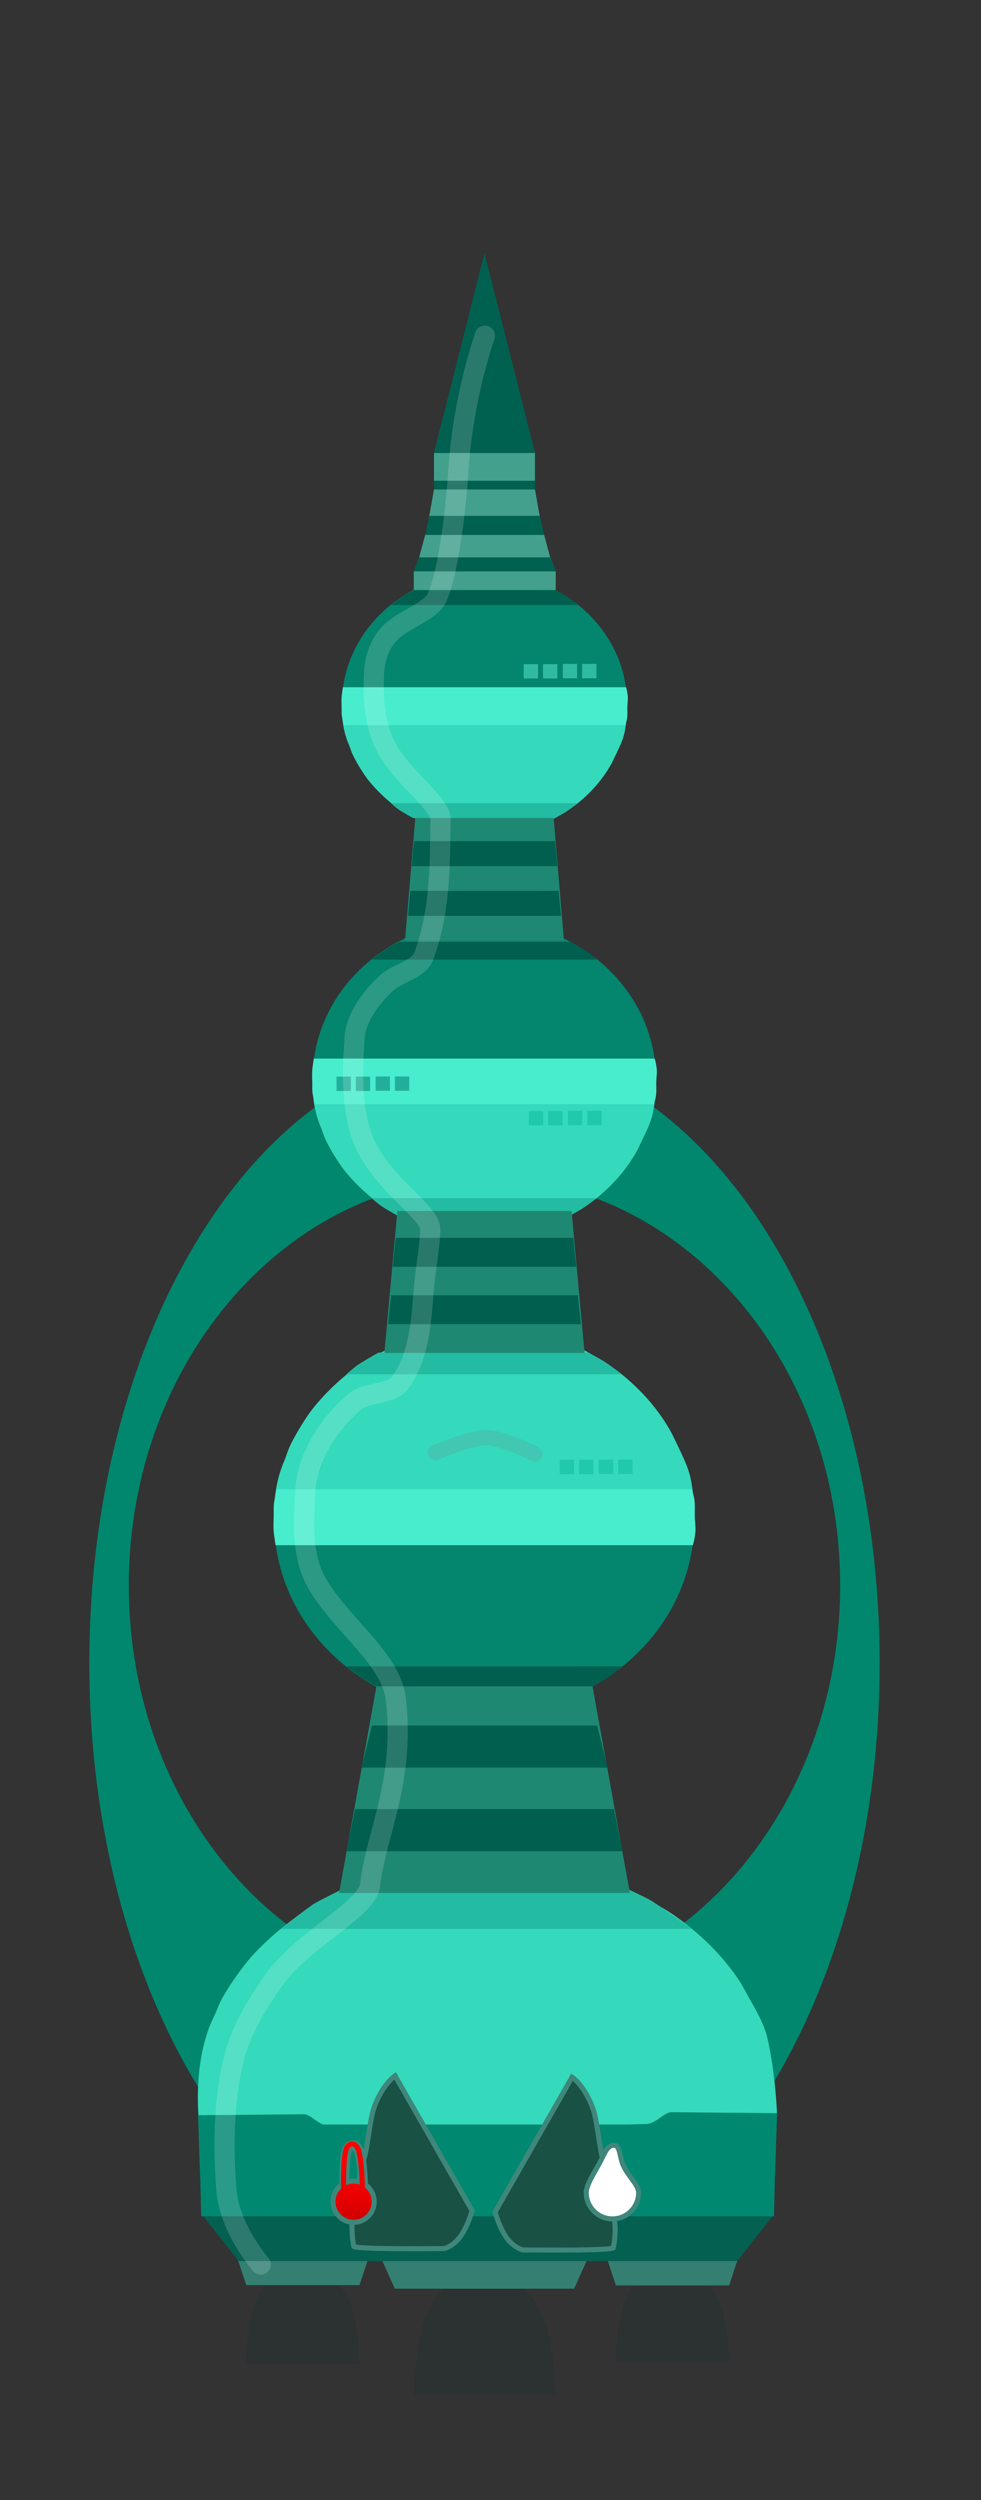 <svg version="1.1" xmlns="http://www.w3.org/2000/svg" xmlns:xlink="http://www.w3.org/1999/xlink" width="97.333" height="247.825" viewBox="0,0,97.333,247.825"><rect x="0" y="0" width="97.333" height="247.825" fill="#333333" stroke="none"/><defs><linearGradient x1="226.951" y1="295.63" x2="226.951" y2="299.723" gradientUnits="userSpaceOnUse" id="color-1"><stop offset="0" stop-color="#fa0000"/><stop offset="1" stop-color="#cd0000"/></linearGradient><linearGradient x1="226.884" y1="291.947" x2="226.884" y2="296.38" gradientUnits="userSpaceOnUse" id="color-2"><stop offset="0" stop-color="#ff0000"/><stop offset="1" stop-color="#ef0000"/></linearGradient></defs><g transform="translate(-191.867,-79.436)"><g data-paper-data="{&quot;isPaintingLayer&quot;:true}" fill-rule="nonzero" stroke-linejoin="miter" stroke-miterlimit="10" stroke-dasharray="" stroke-dashoffset="0" style="mix-blend-mode: normal"><path d="M232.926,316.802c0,0 0.018,-4.184 1.082,-7.428c0.674,-2.054 2.289,-3.732 2.924,-3.732c1.231,0 3.559,0 5.66,0c0.933,0 2.605,1.813 3.333,3.978c1.078,3.206 1.021,7.182 1.021,7.182z" fill="#2c3132" stroke="none" stroke-width="0" stroke-linecap="butt"/><path d="M252.932,313.639c0,0 0.014,-3.356 0.868,-5.958c0.541,-1.648 1.836,-2.993 2.345,-2.993c0.987,0 2.854,0 4.54,0c0.748,0 2.089,1.454 2.673,3.191c0.865,2.571 0.819,5.761 0.819,5.761z" fill="#2c3132" stroke="none" stroke-width="0" stroke-linecap="butt"/><path d="M216.277,313.785c0,0 0.014,-3.356 0.868,-5.958c0.541,-1.648 1.836,-2.993 2.345,-2.993c0.987,0 2.854,0 4.54,0c0.748,0 2.089,1.454 2.673,3.191c0.865,2.571 0.819,5.761 0.819,5.761z" fill="#2c3132" stroke="none" stroke-width="0" stroke-linecap="butt"/><path d="M231.042,306.301l-1.333,-2.961h20.454l-1.333,2.961z" fill="#347f72" stroke="none" stroke-width="0" stroke-linecap="butt"/><path d="M252.977,305.979l-0.842,-2.538h12.915l-0.842,2.538z" fill="#347f72" stroke="none" stroke-width="0" stroke-linecap="butt"/><path d="M216.303,305.948l-0.842,-2.538h12.915l-0.842,2.538z" fill="#347f72" stroke="none" stroke-width="0" stroke-linecap="butt"/><path d="M215.547,303.563l-3.706,-4.685h56.872l-3.706,4.685z" fill="#046051" stroke="none" stroke-width="0" stroke-linecap="butt"/><path d="M272.42,219.082c0,0 -0.767,-2.81 -3.477,-6.882c-0.893,-1.342 -1.45,-3.185 -2.985,-4.627c-2.328,-2.189 -5.232,-5.997 -8.688,-8.293c-3.303,-2.195 -7.199,-2.902 -7.838,-3.983c-1.374,-2.326 4.995,-8.11 4.995,-8.11l10.836,12.267l8.996,18.605z" data-paper-data="{&quot;index&quot;:null}" fill="#00876d" stroke="none" stroke-width="0" stroke-linecap="butt"/><path d="M205.077,219.082l8.996,-18.605l10.836,-12.267c0,0 6.369,5.784 4.995,8.11c-0.639,1.081 -4.535,1.789 -7.838,3.983c-3.456,2.296 -6.36,6.104 -8.688,8.293c-1.534,1.442 -2.092,3.285 -2.985,4.627c-2.711,4.072 -3.477,6.882 -3.477,6.882z" fill="#00876d" stroke="none" stroke-width="0" stroke-linecap="butt"/><path d="M263.141,286.347l-6.542,-13.085c0,0 7.51,-4.062 10.287,-8.902c1.186,-2.067 3.523,-5.169 5.051,-8.737c3.351,-7.828 5.516,-19.571 5.516,-19.571l0.818,19.014c0,0 -1.322,7.301 -3.481,14.372c-1.572,5.148 -3.875,10.078 -5.023,12.451c-2.212,4.573 -6.626,4.458 -6.626,4.458z" fill="#00876d" stroke="none" stroke-width="0" stroke-linecap="butt"/><path d="M213.664,286.96c0,0 -1.528,-1.447 -3.4,-4.856c-2.391,-4.353 -5.343,-11.261 -6.391,-15.491c-1.032,-4.166 -1.64,-11.196 -1.792,-16.875c-0.134,-5.019 0.134,-8.983 0.134,-8.983l1.227,-3.067c0,0 0.137,10.142 3.645,17.086c1.334,2.642 3.766,6.827 6.632,10.341c4.036,4.948 8.532,8.965 8.532,8.965z" fill="#00876d" stroke="#11a184" stroke-width="0" stroke-linecap="butt"/><path d="M278.143,244.276c0,17.272 -4.658,32.837 -12.111,43.773c-6.83,10.022 -16.006,1.845 -26.096,1.845c-10.111,0 -19.305,8.151 -26.139,-1.909c-7.428,-10.933 -12.068,-26.471 -12.068,-43.709c0,-33.098 17.106,-59.93 38.207,-59.93c21.101,0 38.207,26.832 38.207,59.93z" fill="none" stroke="#00876d" stroke-width="2" stroke-linecap="butt"/><path d="M203.646,236.597c0,-22.865 16.248,-41.401 36.29,-41.401c20.043,0 36.29,18.536 36.29,41.401c0,22.865 -16.248,41.401 -36.29,41.401c-20.043,0 -36.29,-18.536 -36.29,-41.401z" fill="none" stroke="#00876d" stroke-width="2" stroke-linecap="butt"/><g data-paper-data="{&quot;index&quot;:null}" stroke="none" stroke-width="0" stroke-linecap="butt"><path d="M211.733,286.317c0,-12.446 12.702,-22.536 28.372,-22.536c15.669,0 28.371,10.09 28.371,22.536c0,12.446 -12.089,8.225 -27.758,8.225c-15.669,0 -28.985,4.222 -28.985,-8.225z" fill="#04856e"/><path d="M248.556,264.973c0,0 2.116,0.253 4.641,1.281c1.383,0.563 2.924,1.472 4.384,2.295c1.41,0.794 3.465,2.383 5.064,4.037c1.476,1.526 2.598,3.131 3.03,3.954c0.768,1.464 1.922,3.192 2.315,4.857c0.813,3.439 0.965,7.423 0.965,7.423c0,0 -0.73,3.168 -2.593,3.932c-5.502,2.257 -17.726,4.075 -25.147,4.181c-9.071,0.13 -29.61,-7.295 -29.61,-7.295c0,0 -0.724,-5.986 1.557,-10.444c0.17,-0.333 0.391,-1.062 0.807,-1.792c0.862,-1.511 2.166,-3.26 2.821,-3.99c1.798,-2.006 4.398,-4.095 6.543,-5.305c3.914,-2.209 7.864,-3.133 7.864,-3.133z" fill="#34dabb"/><path d="M219.734,270.629c0,0 2.681,-2.129 3.36,-2.526c0.756,-0.442 2.735,-1.399 2.735,-1.399h28.323c0,0 1.468,0.653 2.191,1.055c0.79,0.439 4.132,2.87 4.132,2.87z" data-paper-data="{&quot;index&quot;:null}" fill="#23bca2"/></g><g data-paper-data="{&quot;index&quot;:null}" stroke="none" stroke-width="0" stroke-linecap="butt"><path d="M219.069,230.19c0,-10.586 9.331,-19.167 20.841,-19.167c11.51,0 20.841,8.581 20.841,19.167c0,10.586 -9.331,19.167 -20.841,19.167c-11.51,0 -20.841,-8.581 -20.841,-19.167z" fill="#04856e"/><path d="M246.118,212.038c0,0 1.554,0.215 3.409,1.089c1.016,0.479 2.148,1.252 3.22,1.952c1.035,0.676 2.545,2.026 3.72,3.433c1.084,1.298 1.909,2.663 2.226,3.363c0.564,1.245 1.412,2.715 1.701,4.13c0.597,2.925 0.259,5.618 0.259,5.618h-41.377c0,0 -0.832,-3.7 0.843,-7.492c0.125,-0.283 0.287,-0.903 0.593,-1.524c0.633,-1.285 1.591,-2.772 2.072,-3.393c1.321,-1.707 3.231,-3.482 4.806,-4.512c2.875,-1.879 5.777,-2.664 5.777,-2.664z" fill="#34dabb"/><path d="M253.564,244.61c0,0 -0.672,0.625 -1.171,0.963c-0.555,0.376 -2.009,1.19 -2.009,1.19h-20.805c0,0 -1.078,-0.556 -1.61,-0.897c-0.58,-0.373 -1.738,-1.255 -1.738,-1.255z" fill="#005f4e"/><path d="M260.487,227.064c0,0 0.204,0.485 0.283,1.079c0.073,0.551 0.02,1.196 0.03,1.635c0.009,0.397 0.102,0.967 0.062,1.492c-0.054,0.707 -0.249,1.331 -0.249,1.331h-41.405c0,0 -0.079,-0.479 -0.157,-1.079c-0.082,-0.628 -0.038,-1.39 -0.027,-1.877c0.009,-0.388 -0.033,-0.928 0.059,-1.415c0.119,-0.628 0.251,-1.166 0.251,-1.166z" fill="#48edce"/><path d="M226.243,215.663c0,0 0.672,-0.625 1.171,-0.963c0.555,-0.376 2.009,-1.19 2.009,-1.19h20.805c0,0 1.078,0.556 1.61,0.897c0.58,0.373 1.738,1.255 1.738,1.255z" data-paper-data="{&quot;index&quot;:null}" fill="#23bca2"/></g><path d="M239.915,170.678c9.402,0 17.025,7.01 17.025,15.657c0,8.647 -7.622,15.657 -17.025,15.657c-9.402,0 -17.025,-7.01 -17.025,-15.657c0,-8.647 7.622,-15.657 17.025,-15.657z" fill="#04856e" stroke="none" stroke-width="0" stroke-linecap="butt"/><path d="M239.936,136.188c7.81,0 14.141,5.823 14.141,13.005c0,7.183 -6.331,13.005 -14.141,13.005c-7.81,0 -14.141,-5.823 -14.141,-13.005c0,-7.183 6.331,-13.005 14.141,-13.005z" fill="#04856e" stroke="none" stroke-width="0" stroke-linecap="butt"/><path d="M234.927,127.113v-2.862h10.018v2.862z" fill="#43a08d" stroke="none" stroke-width="0" stroke-linecap="butt"/><path d="M244.952,124.342h-10.031l5.016,-19.81z" fill="#016150" stroke="none" stroke-width="0" stroke-linecap="butt"/><path d="M234.939,128.068v-0.98h10.018v0.98z" fill="#016150" stroke="none" stroke-width="0" stroke-linecap="butt"/><path d="M234.416,130.818l0.511,-2.862h10.018l0.511,2.862z" fill="#43a08d" stroke="none" stroke-width="0" stroke-linecap="butt"/><path d="M234.024,132.582l0.438,-2.012h10.972l0.438,2.012z" fill="#016150" stroke="none" stroke-width="0" stroke-linecap="butt"/><path d="M233.447,134.722l0.603,-2.259h11.81l0.603,2.259z" fill="#43a08d" stroke="none" stroke-width="0" stroke-linecap="butt"/><path d="M232.911,136.134l0.522,-1.45h13.076l0.522,1.45z" fill="#016150" stroke="none" stroke-width="0" stroke-linecap="butt"/><path d="M232.922,137.909v-1.835h14.084v1.835z" fill="#43a08d" stroke="none" stroke-width="0" stroke-linecap="butt"/><path d="M235.496,161.511c0,0 -1.969,-0.533 -3.92,-1.808c-1.069,-0.699 -2.365,-1.903 -3.261,-3.061c-0.326,-0.422 -0.976,-1.431 -1.406,-2.303c-0.208,-0.421 -0.317,-0.842 -0.402,-1.034c-1.137,-2.573 -0.572,-5.083 -0.572,-5.083h28.076c0,0 0.23,1.827 -0.175,3.812c-0.196,0.96 -0.771,1.958 -1.154,2.803c-0.215,0.475 -0.775,1.401 -1.51,2.282c-0.797,0.955 -1.821,1.871 -2.524,2.329c-0.728,0.475 -1.496,1 -2.185,1.325c-1.259,0.593 -2.313,0.739 -2.313,0.739z" fill="#34dabb" stroke="none" stroke-width="0" stroke-linecap="butt"/><path d="M230.655,139.409c0,0 0.786,-0.598 1.18,-0.852c0.36,-0.232 1.092,-0.609 1.092,-0.609h14.117c0,0 0.987,0.552 1.363,0.807c0.339,0.229 0.795,0.653 0.795,0.653z" fill="#005f4e" stroke="none" stroke-width="0" stroke-linecap="butt"/><path d="M225.974,151.315c0,0 -0.09,-0.365 -0.17,-0.791c-0.062,-0.33 -0.034,-0.697 -0.04,-0.96c-0.007,-0.33 -0.038,-0.847 0.018,-1.274c0.053,-0.407 0.107,-0.732 0.107,-0.732h28.095c0,0 0.132,0.423 0.169,0.903c0.027,0.356 -0.036,0.743 -0.042,1.012c-0.007,0.298 0.029,0.736 -0.02,1.11c-0.053,0.403 -0.192,0.732 -0.192,0.732z" fill="#48edce" stroke="none" stroke-width="0" stroke-linecap="butt"/><g fill="#30baa1" stroke="none" stroke-width="0" stroke-linecap="butt"><path d="M243.827,146.688v-1.422h1.422v1.422z"/><path d="M245.744,146.688v-1.422h1.422v1.422z"/><path d="M247.705,146.67v-1.422h1.422v1.422z"/><path d="M249.622,146.67v-1.422h1.422v1.422z"/></g><path d="M249.209,159.051c0,0 -0.786,0.598 -1.18,0.852c-0.36,0.232 -1.092,0.609 -1.092,0.609h-14.117c0,0 -0.987,-0.552 -1.363,-0.807c-0.339,-0.229 -0.795,-0.653 -0.795,-0.653z" data-paper-data="{&quot;index&quot;:null}" fill="#23bca2" stroke="none" stroke-width="0" stroke-linecap="butt"/><path d="M232.05,172.681l1.022,-12.17h13.727l1.022,12.17z" fill="#1f8873" stroke="none" stroke-width="0" stroke-linecap="butt"/><path d="M232.713,165.297l0.229,-2.483h13.999l0.229,2.483z" fill="#005f4e" stroke="none" stroke-width="0" stroke-linecap="butt"/><path d="M232.342,170.223l0.241,-2.483h14.706l0.241,2.483z" fill="#005f4e" stroke="none" stroke-width="0" stroke-linecap="butt"/><path d="M234.569,201.164c0,0 -2.37,-0.642 -4.719,-2.176c-1.287,-0.841 -2.847,-2.292 -3.926,-3.686c-0.393,-0.507 -1.176,-1.723 -1.693,-2.772c-0.25,-0.507 -0.382,-1.014 -0.484,-1.245c-1.368,-3.097 -0.689,-6.12 -0.689,-6.12h33.8c0,0 0.277,2.2 -0.211,4.589c-0.236,1.156 -0.929,2.357 -1.389,3.374c-0.259,0.572 -0.933,1.687 -1.818,2.747c-0.96,1.149 -2.193,2.252 -3.039,2.804c-0.876,0.572 -1.801,1.204 -2.631,1.595c-1.515,0.714 -2.785,0.89 -2.785,0.89z" fill="#34dabb" stroke="none" stroke-width="0" stroke-linecap="butt"/><path d="M228.741,174.556c0,0 0.946,-0.72 1.42,-1.025c0.434,-0.279 1.315,-0.733 1.315,-0.733h16.995c0,0 1.188,0.665 1.641,0.972c0.408,0.276 0.957,0.786 0.957,0.786z" fill="#005f4e" stroke="none" stroke-width="0" stroke-linecap="butt"/><path d="M223.105,188.889c0,0 -0.108,-0.439 -0.205,-0.952c-0.075,-0.397 -0.041,-0.839 -0.048,-1.155c-0.009,-0.398 -0.045,-1.02 0.022,-1.533c0.064,-0.491 0.129,-0.881 0.129,-0.881h33.824c0,0 0.159,0.509 0.203,1.087c0.033,0.428 -0.043,0.895 -0.05,1.219c-0.008,0.359 0.035,0.886 -0.024,1.336c-0.064,0.485 -0.231,0.882 -0.231,0.882z" fill="#48edce" stroke="none" stroke-width="0" stroke-linecap="butt"/><path d="M251.079,198.203c0,0 -0.946,0.72 -1.42,1.025c-0.434,0.279 -1.315,0.733 -1.315,0.733h-16.995c0,0 -1.188,-0.665 -1.641,-0.972c-0.408,-0.276 -0.957,-0.786 -0.957,-0.786z" data-paper-data="{&quot;index&quot;:null}" fill="#23bca2" stroke="none" stroke-width="0" stroke-linecap="butt"/><g fill="#22af9a" stroke="none" stroke-width="0" stroke-linecap="butt"><path d="M225.256,187.578v-1.422h1.422v1.422z"/><path d="M227.173,187.578v-1.422h1.422v1.422z"/><path d="M229.134,187.56v-1.422h1.422v1.422z"/><path d="M231.051,187.56v-1.422h1.422v1.422z"/></g><g fill="#20c9a9" stroke="none" stroke-width="0" stroke-linecap="butt"><path d="M244.338,190.986v-1.422h1.422v1.422z"/><path d="M246.256,190.986v-1.422h1.422v1.422z"/><path d="M248.216,190.967v-1.422h1.422v1.422z"/><path d="M250.134,190.967v-1.422h1.422v1.422z"/></g><g stroke="none" stroke-width="0" stroke-linecap="butt"><path d="M230.006,213.54l1.287,-14.064h17.286l1.287,14.064z" fill="#1f8873"/><path d="M230.84,205.007l0.289,-2.869h17.628l0.289,2.869z" fill="#005f4e"/><path d="M230.373,210.699l0.303,-2.869h18.519l0.303,2.869z" fill="#005f4e"/></g><g stroke="none" stroke-width="0" stroke-linecap="butt"><path d="M225.508,267.077l3.71,-20.48h21.436l3.71,20.48z" fill="#1f8873"/><path d="M227.743,254.651l1.033,-4.178h22.342l1.033,4.178z" fill="#005f4e"/><path d="M226.246,262.94l0.85,-4.178h25.68l0.85,4.178z" fill="#005f4e"/></g><path d="M211.824,299.125l-0.204,-9.098h57.247l-0.204,9.098z" fill="#018871" stroke="none" stroke-width="0" stroke-linecap="butt"/><path d="M211.722,295.24l-0.204,-6.134c0,0 6.912,-0.065 10.478,-0.098c0.706,-0.007 1.554,1.136 2.465,1.169c3.892,0.142 8.934,0.053 8.934,0.053v5.009z" fill="#018871" stroke="none" stroke-width="0" stroke-linecap="butt"/><path d="M247.092,295.036v-5.009c0,0 5.042,0.088 8.934,-0.053c0.911,-0.033 1.759,-1.176 2.465,-1.169c3.566,0.033 10.478,0.098 10.478,0.098l-0.204,6.134z" data-paper-data="{&quot;index&quot;:null}" fill="#018871" stroke="none" stroke-width="0" stroke-linecap="butt"/><g fill="#20c9a9" stroke="none" stroke-width="0" stroke-linecap="butt"><path d="M247.405,225.56v-1.422h1.422v1.422z"/><path d="M249.322,225.56v-1.422h1.422v1.422z"/><path d="M251.283,225.542v-1.422h1.422v1.422z"/><path d="M253.2,225.542v-1.422h1.422v1.422z"/></g><g><path d="M248.627,285.33c0,0 1.19,0.802 2.016,2.971c0.527,1.384 0.624,3.81 1.088,5.361c0.702,2.344 0.797,4.561 1.063,5.686c0.225,0.954 0.045,2.31 -0.07,2.886c-0.059,0.292 -6.838,0.246 -8.94,0.225c-0.169,-0.002 -0.969,-0.312 -1.586,-1.121c-0.793,-1.04 -1.211,-2.637 -1.211,-2.637z" data-paper-data="{&quot;index&quot;:null}" fill="#195144" stroke="#3f877b" stroke-width="0.5" stroke-linecap="round"/><path d="M238.703,298.563c0,0 -0.418,1.597 -1.211,2.637c-0.617,0.809 -1.417,1.12 -1.586,1.121c-2.101,0.021 -8.881,0.068 -8.94,-0.225c-0.116,-0.576 -0.295,-1.931 -0.07,-2.886c0.266,-1.125 0.361,-3.342 1.063,-5.686c0.464,-1.551 0.561,-3.977 1.088,-5.361c0.826,-2.168 2.016,-2.971 2.016,-2.971z" fill="#195144" stroke="#3f877b" stroke-width="0.5" stroke-linecap="round"/><path d="M226.04,296.517c0,0 -0.103,-2.505 0.213,-3.813c0.14,-0.581 0.556,-0.621 0.674,-0.621c0.101,0 0.45,0.143 0.603,0.699c0.358,1.303 0.352,3.734 0.352,3.734" fill="none" stroke="#3f877b" stroke-width="1" stroke-linecap="round"/><path d="M224.905,297.676c0,-1.13 0.916,-2.046 2.046,-2.046c1.13,0 2.046,0.916 2.046,2.046c0,1.13 -0.916,2.046 -2.046,2.046c-1.13,0 -2.046,-0.916 -2.046,-2.046z" fill="url(#color-1)" stroke="#3f877b" stroke-width="0.5" stroke-linecap="butt"/><path d="M225.972,296.38c0,0 -0.103,-2.505 0.213,-3.813c0.14,-0.581 0.556,-0.621 0.674,-0.621c0.101,0 0.45,0.143 0.603,0.699c0.358,1.303 0.352,3.734 0.352,3.734" fill="none" stroke="url(#color-2)" stroke-width="0.5" stroke-linecap="round"/><path d="M250.036,296.784c0,-0.765 0.737,-1.865 1.296,-2.899c0.489,-0.905 0.756,-1.802 1.426,-1.802c0.686,0 0.539,1.117 0.974,2.053c0.475,1.022 1.5,1.899 1.5,2.648c0,1.435 -1.163,2.598 -2.598,2.598c-1.435,0 -2.598,-1.163 -2.598,-2.598z" fill="#ffffff" stroke="#3f877b" stroke-width="0.5" stroke-linecap="butt"/></g><path d="M191.867,327.261v-247.825h97.333v247.825z" fill="none" stroke="none" stroke-width="NaN" stroke-linecap="butt"/><path d="M191.867,327.261v-247.825h97.333v247.825z" fill="none" stroke="none" stroke-width="NaN" stroke-linecap="butt"/><path d="M217.738,303.905c0,0 -3.102,-3.527 -3.41,-7.415c-0.327,-4.134 -0.313,-9.231 0.887,-13.505c0.813,-2.898 2.557,-5.417 3.62,-7c2.826,-4.209 9.445,-7.211 9.747,-9.694c0.646,-5.308 3.447,-10.17 2.577,-18.335c-0.432,-4.053 -5.287,-7.284 -7.788,-11.488c-1.597,-2.685 -1.388,-6.106 -1.208,-9.288c0.168,-2.974 2.016,-6.369 4.918,-8.808c1.193,-1.003 3.633,-0.657 4.525,-1.922c1.82,-2.58 2.043,-5.829 2.303,-9.13c0.162,-2.056 0.602,-4.219 0.648,-5.986c0.046,-1.739 -4.383,-4.178 -6.391,-8.325c-1.79,-3.695 -1.187,-9.129 -1.118,-10.672c0.074,-1.664 1.296,-3.778 3.264,-5.535c1.075,-0.959 3.075,-1.211 3.608,-2.616c1.834,-4.834 1.557,-10.519 1.664,-13.438c0.061,-1.652 -3.496,-3.936 -5.249,-6.975c-1.605,-2.782 -1.421,-6.337 -1.347,-7.731c0.064,-1.225 0.51,-2.95 1.831,-4.099c1.456,-1.266 3.822,-1.955 4.423,-3.3c0.973,-2.176 1.782,-7.544 2.128,-12.853c0.457,-7.001 2.605,-13.076 2.605,-13.076" fill="none" stroke-opacity="0.161" stroke="#ffffff" stroke-width="2" stroke-linecap="round"/><path d="M235.062,223.434c0,0 3.381,-1.468 4.998,-1.502c1.608,-0.033 4.877,1.635 4.877,1.635" fill="none" stroke="#41c7b2" stroke-width="1.5" stroke-linecap="round"/></g></g></svg>